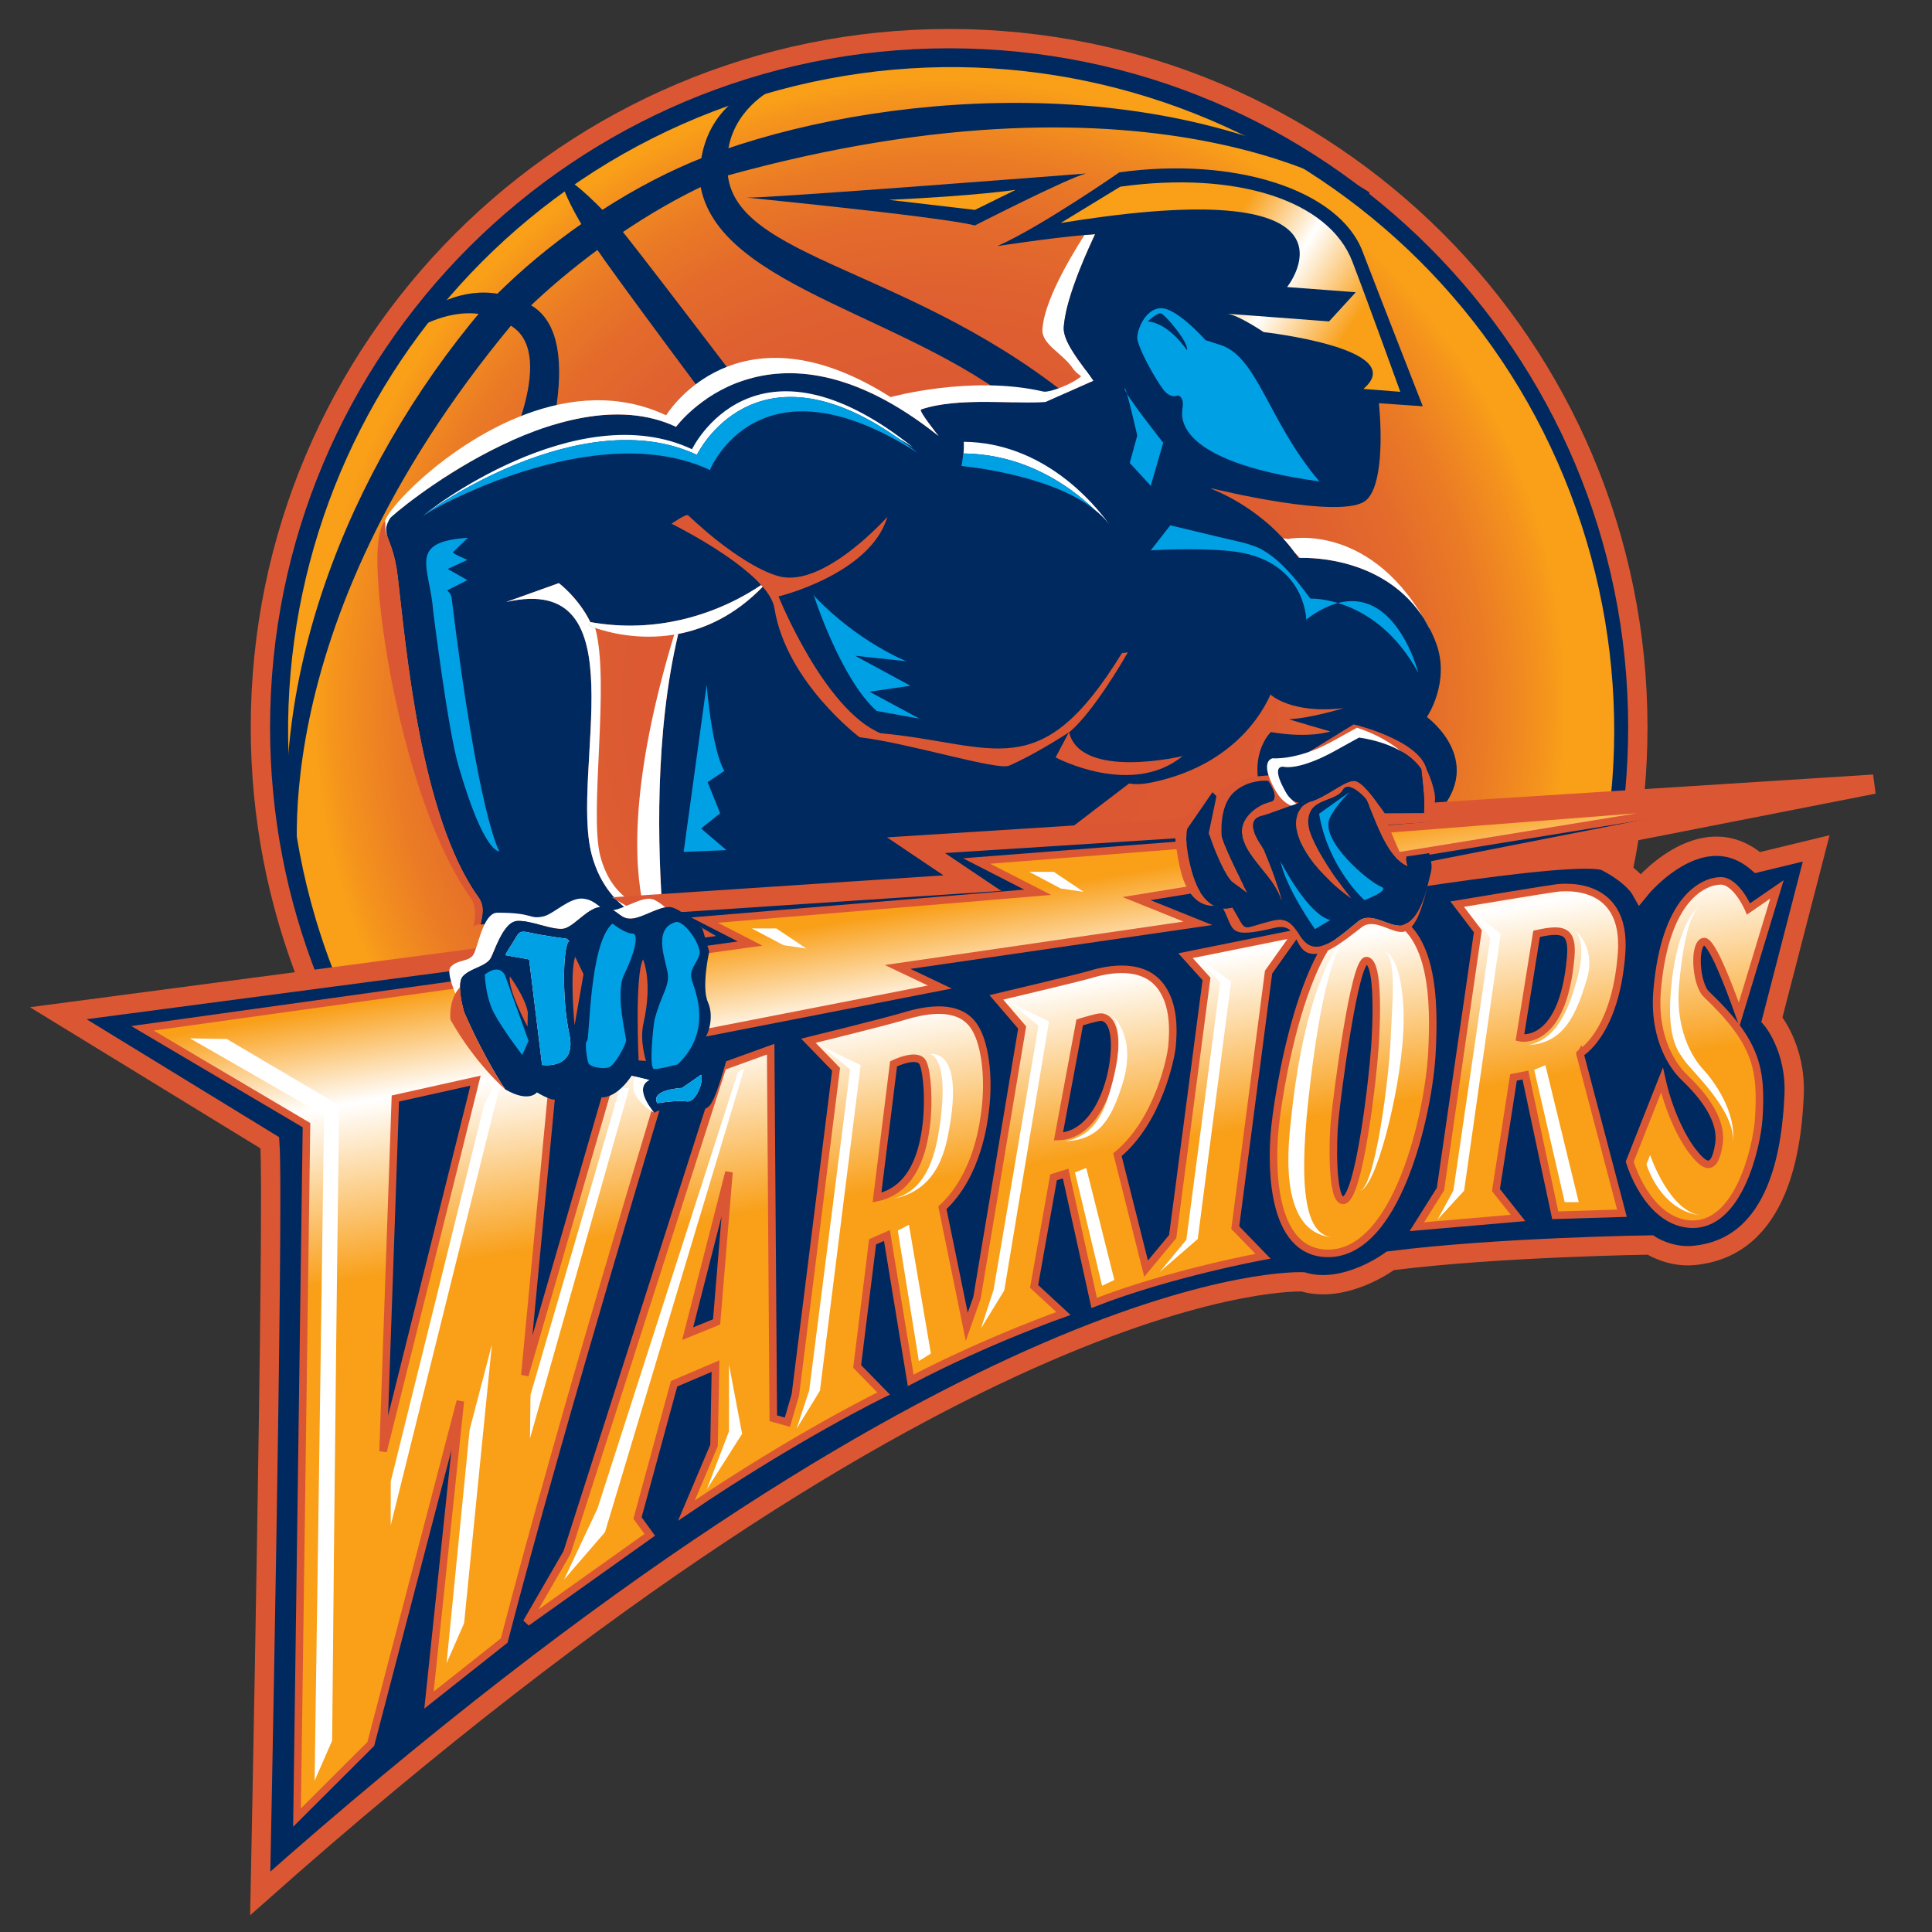 <?xml version="1.0" encoding="utf-8"?>
<!-- Generator: Adobe Illustrator 14.0.0, SVG Export Plug-In . SVG Version: 6.00 Build 43363)  -->
<!DOCTYPE svg PUBLIC "-//W3C//DTD SVG 1.1//EN" "http://www.w3.org/Graphics/SVG/1.1/DTD/svg11.dtd">
<svg version="1.1" id="Layer_1" xmlns="http://www.w3.org/2000/svg" xmlns:xlink="http://www.w3.org/1999/xlink" x="0px" y="0px"
	 width="250px" height="250px" viewBox="0 0 250 250" enable-background="new 0 0 250 250" xml:space="preserve">
<rect x="0" y="0" width="250" height="250" fill="#333333" stroke="none"/>
<g>
	<path fill="#00295F" d="M88.892,120.362l-5.583-3.271l42.519-2.812l-7.299-4.909l92.92-5.922c0.319-3.067,0.485-6.179,0.485-9.331
		C211.934,44.902,172.035,5,122.816,5S33.696,44.902,33.696,94.117c0,11.551,2.199,22.589,6.199,32.719L88.892,120.362z"/>
	<path fill="none" stroke="#DB5733" stroke-width="2.5" d="M190.095,152.562c13.604-15.646,21.839-36.084,21.839-58.444
		C211.934,44.902,172.035,5,122.816,5S33.696,44.902,33.696,94.117c0,46.139,35.07,84.093,80.009,88.656"/>
	<path fill="#DB5733" d="M209.723,111.285c0.197-1.03,0.375-2.065,0.534-3.104l-39.353,7.725
		C170.904,115.905,204.604,110.012,209.723,111.285z"/>
	<radialGradient id="SVGID_1_" cx="121.579" cy="91.141" r="80.925" gradientUnits="userSpaceOnUse">
		<stop  offset="0" style="stop-color:#DB5733"/>
		<stop  offset="0.48" style="stop-color:#DC5932"/>
		<stop  offset="0.653" style="stop-color:#DF6030"/>
		<stop  offset="0.777" style="stop-color:#E46B2B"/>
		<stop  offset="0.876" style="stop-color:#EB7C25"/>
		<stop  offset="0.961" style="stop-color:#F4921D"/>
		<stop  offset="1" style="stop-color:#F99F18"/>
	</radialGradient>
	<path fill="url(#SVGID_1_)" d="M43.138,125.599l45.675-6.035l-5.58-3.271l42.522-2.816l-7.303-4.905l90.019-5.74
		c1.054-10.746,0.091-21.871-3.184-32.857C191.751,24.576,143.972-1.258,98.575,12.282c-45.403,13.537-71.233,61.317-57.7,106.72
		C41.546,121.251,42.304,123.449,43.138,125.599z"/>
	<path d="M139.813,53.177l-5.901,0.462c-14.664-13.201-41.087-16.616-42.858-30.17c-3.408,1.6-7.159,3.703-11.187,6.45
		c2.326,2.583,48.112,63.002,50.712,66.849l-2.911,2.339c0,0-46.849-62.17-50.229-67.476c-3.699,2.699-6.871,5.402-9.574,8.005
		c0.051,0.024,0.096,0.038,0.14,0.062c8.29,3.826,0.596,23.916,0.596,23.916s-9.142,7.413-5.573,1.158
		c3.576-6.251,9.697-19.336,3.244-23.111c-0.096-0.055-0.192-0.103-0.281-0.154c-33.692,40.477-27.673,72.665-27.673,72.665
		c-3.778-25.2,6.888-53,24.542-73.898c-4.597-1.052-9.098,1.76-9.098,1.76c2-2.052,6.316-4.35,10.772-3.49
		c3.121-3.117,6.868-6.313,11.352-9.413c-1.38-2.298-2.076-3.785-2.764-5.549c0,0,1.658,0.99,4.758,4.209
		c4.785-3.117,9.262-5.357,13.325-6.963c0.884-6.025,5.295-8.725,8.454-9.656c0,0-5.402,2.662-6.005,8.745
		c22.782-7.943,58.687-10.019,83.294,5.412c0,0-26.317-18.839-83.301-3.004C94.499,34.259,118.216,34.859,139.813,53.177z"/>
	<path fill="#00295F" stroke="#00295F" d="M139.813,53.177l-5.901,0.462c-14.664-13.201-41.087-16.616-42.858-30.17
		c-3.408,1.6-7.159,3.703-11.187,6.45c2.326,2.583,48.112,63.002,50.712,66.849l-2.911,2.339c0,0-46.849-62.17-50.229-67.476
		c-3.699,2.699-6.871,5.402-9.574,8.005c0.051,0.024,0.096,0.038,0.14,0.062c8.29,3.826,0.596,23.916,0.596,23.916
		s-9.142,7.413-5.573,1.158c3.576-6.251,9.697-19.336,3.244-23.111c-0.096-0.055-0.192-0.103-0.281-0.154
		c-33.692,40.477-27.673,72.665-27.673,72.665c-3.778-25.2,6.888-53,24.542-73.898c-4.597-1.052-9.098,1.76-9.098,1.76
		c2-2.052,6.316-4.35,10.772-3.49c3.121-3.117,6.868-6.313,11.352-9.413c-1.38-2.298-2.076-3.785-2.764-5.549
		c0,0,1.658,0.99,4.758,4.209c4.785-3.117,9.262-5.357,13.325-6.963c0.884-6.025,5.295-8.725,8.454-9.656
		c0,0-5.402,2.662-6.005,8.745c22.782-7.943,58.687-10.019,83.294,5.412c0,0-26.317-18.839-83.301-3.004
		C94.499,34.259,118.216,34.859,139.813,53.177z"/>
	<path fill="#00295F" d="M140.529,22.452c0,0-41.988,3.278-43.882,3.11c-2.802-0.243,24.782,2.404,29.509,3.61
		C126.156,29.173,138.135,23.048,140.529,22.452"/>
	<path fill="#F99F18" d="M131.435,24.562c0,0-5.09,0.781-16.407,1.298l11.129,1.302L131.435,24.562"/>
	<path fill="#FFFFFF" d="M140.491,47.892c-1.343-1.822-2.949-3.977-2.843-5.549c0.014-0.182,0.03-0.374,0.055-0.576
		c0.01-0.055,0.014-0.109,0.027-0.175c0.021-0.147,0.045-0.298,0.068-0.456c0.011-0.055,0.018-0.113,0.031-0.171
		c0.034-0.206,0.078-0.418,0.123-0.634c0.007-0.031,0.017-0.062,0.021-0.089c0.041-0.185,0.093-0.38,0.137-0.579
		c0.021-0.062,0.038-0.134,0.059-0.202c0.044-0.171,0.089-0.346,0.137-0.514c0.021-0.062,0.038-0.127,0.055-0.188
		c0.065-0.226,0.138-0.456,0.209-0.688c0.014-0.048,0.027-0.1,0.048-0.151c0.059-0.185,0.12-0.377,0.186-0.565
		c0.027-0.072,0.051-0.151,0.075-0.226c0.068-0.188,0.13-0.37,0.198-0.555c0.018-0.058,0.041-0.116,0.063-0.171
		c0.085-0.236,0.171-0.476,0.264-0.716c0.021-0.058,0.041-0.109,0.062-0.167c0.075-0.188,0.147-0.38,0.223-0.569
		c0.027-0.072,0.055-0.141,0.085-0.212c0.083-0.206,0.165-0.408,0.25-0.61c0.011-0.038,0.024-0.072,0.042-0.106
		c0.099-0.243,0.198-0.483,0.298-0.723c0.027-0.048,0.044-0.1,0.068-0.151c0.082-0.192,0.164-0.387,0.253-0.579
		c0.018-0.052,0.042-0.103,0.065-0.158c0.209-0.473,0.418-0.938,0.627-1.384c0.014-0.024,0.021-0.048,0.034-0.076
		c0.093-0.205,0.191-0.411,0.284-0.613c0.007-0.007,0.014-0.024,0.021-0.034c-0.438,0.027-0.9,0.062-1.384,0.106
		c-2.264,3.539-5.213,8.745-5.446,12.188c-0.134,1.983,2.624,3.093,3.96,5.1c0.411,0.613,1.322,1.206,2.229,1.744l0.397-0.175
		C141.19,48.848,140.848,48.382,140.491,47.892"/>
	<path fill="#00295F" d="M184.641,92.781c0,0,3.117-4.569,1.144-9.684c-0.267-0.692-0.562-1.333-0.884-1.938
		c-4.788-9.022-15.235-9.016-16.688-8.964c-0.117,0.003-0.179,0.01-0.179,0.01c-0.157-0.243-0.322-0.479-0.493-0.699
		c-0.486-0.671-1-1.284-1.527-1.863c-4.248-4.617-9.399-6.443-9.399-6.443l0.404,0.044c0,0,16.729,4.121,19.757,1.486
		c2.131-1.856,2.049-8.577,1.651-12.554l5.68,0.394c0,0-5.591-14.277-7.804-20.059c-3.041-7.937-16.51-12.28-31.465-10.208
		c0,0-10.163,7.063-15.784,9.543c0,0,6.532-1.017,11.276-1.435c0.483-0.044,0.945-0.079,1.384-0.106
		c-0.007,0.01-0.014,0.027-0.021,0.034c-0.093,0.202-0.191,0.408-0.284,0.613c-0.014,0.028-0.021,0.052-0.034,0.076
		c-0.209,0.445-0.418,0.911-0.627,1.384c-0.023,0.055-0.048,0.106-0.065,0.158c-0.089,0.191-0.171,0.387-0.253,0.579
		c-0.024,0.051-0.041,0.103-0.068,0.151c-0.1,0.24-0.199,0.479-0.298,0.723c-0.018,0.034-0.031,0.068-0.042,0.106
		c-0.085,0.202-0.167,0.404-0.25,0.61c-0.03,0.072-0.058,0.141-0.085,0.212c-0.075,0.188-0.147,0.38-0.223,0.569
		c-0.021,0.058-0.041,0.109-0.062,0.167c-0.093,0.24-0.179,0.479-0.264,0.716c-0.021,0.055-0.045,0.113-0.063,0.171
		c-0.068,0.185-0.13,0.367-0.198,0.555c-0.024,0.075-0.048,0.154-0.075,0.226c-0.065,0.188-0.127,0.38-0.186,0.565
		c-0.021,0.051-0.034,0.103-0.048,0.151c-0.071,0.233-0.144,0.462-0.209,0.688c-0.017,0.062-0.034,0.126-0.055,0.188
		c-0.048,0.167-0.093,0.342-0.137,0.514c-0.021,0.068-0.038,0.141-0.059,0.202c-0.044,0.199-0.096,0.394-0.137,0.579
		c-0.004,0.028-0.014,0.059-0.021,0.089c-0.045,0.216-0.089,0.428-0.123,0.634c-0.014,0.058-0.021,0.116-0.031,0.171
		c-0.023,0.158-0.048,0.309-0.068,0.456c-0.014,0.065-0.018,0.12-0.027,0.175c-0.024,0.202-0.041,0.394-0.055,0.576
		c-0.106,1.572,1.5,3.727,2.843,5.549c0.356,0.49,0.699,0.956,0.979,1.377l-0.397,0.175l-5.778,2.572
		c-3.933,0.326-11.256-0.682-16.113,0.97c-0.384,0.13,2.278,3.436,2.278,3.436c-10.971-8.752-19.442-9.081-25.183-7.207
		c-5.782,1.891-8.793,6.015-8.793,6.015c-14.907-7.001-36.671,11.259-37.024,11.842c-0.548,0.921-0.593,1.462-0.397,2.134
		c0.274,0.979,1.035,2.237,1.401,5.364c1.079,9.098,2.891,31.013,10.451,41.539c0.842,1.178,0.503,2.367,0.277,3.5
		c5.035,0,4.299,0.952,6.306,0.545c1.527-0.312,3.733-2.778,5.737-2.518c2,0.25,2.206,1.726,3.898,1.647
		c1.014-0.051,2.356-0.764,3.593-1.237c-1.603-1.034-4.052-3.244-5.166-7.484C73.742,99.745,82.949,73.935,65.5,77.898l6.81-2.442
		c0,0,2.518,1.87,4.08,5.042c4.375,0.777,8.32,0.479,11.677-0.284l0.168-0.038c7.135-1.668,11.547-5.433,11.547-5.433
		c-3.902,4.542-8.187,6.553-12.016,7.286c-3.086,12.91-2.665,27.848-1.973,36.85c1.059,0.908,1.99,1.98,1.99,1.98l0.171,0.39
		c3.313-0.531,5.981-1.024,7.666-1.442c0,0,34.514-8.717,38.176-9.009c6.453-4.97,12.311-9.416,12.311-9.416
		c0.866,0.147,1.825,0.089,2.836-0.117c9.098-1.85,13.64-7.313,15.462-11.396c0,0,2.617,2.565,9.454,1.761
		c0,0-4.179,1.305-7.043,1.435c-0.041,0.041,5.323,1.586,5.323,1.586s-2.699,0.938-7.693,0.076
		c-1.589,1.658-3.638,6.477,1.788,13.485c6.159-0.49,12.304-0.983,18.285-1.462c0.287-0.278,0.514-0.494,0.65-0.62
		C192.971,98.834,184.641,92.781,184.641,92.781"/>
	<path fill="#00A0E4" d="M157.601,44.539l-1.603-0.524c0,0-1.028-1.161-2.302-2.25c-1.138-0.973-2.47-1.891-3.457-1.88
		c-2.089,0.027-3.188,2.983-3.068,3.966c0.068,0.511,0.428,1.401,0.9,2.381c0.915,1.87,2.251,4.052,2.754,4.515
		c0.908,0.842,1.563,0.421,1.563,0.421s0.863,0.044,0.637,1.62c-0.123,0.863-1.511,6.851,17.709,9.509
		C164.006,54.424,162.684,45.806,157.601,44.539"/>
	<path fill="#00295F" d="M148.51,41.596c0,0,1.268-1.236,1.771-1.031c0.514,0.212,3.572,3.74,3.318,4.765
		C153.6,45.33,151.288,41.795,148.51,41.596"/>
	<linearGradient id="SVGID_2_" gradientUnits="userSpaceOnUse" x1="146.001" y1="23.477" x2="183.02" y2="47.168">
		<stop  offset="0.325" style="stop-color:#F99F18"/>
		<stop  offset="0.541" style="stop-color:#FFFFFF"/>
		<stop  offset="0.784" style="stop-color:#F99F18"/>
	</linearGradient>
	<path fill="url(#SVGID_2_)" d="M166.548,37.144l8.077,0.609l0.809,0.062l-0.418,0.462l-3.035,3.312l-13.188-0.993
		c1.425,0.141,4.72,2.377,4.72,2.377s19.072,2.131,12.907,7.354l1.795,0.137l2.986,0.237c0,0-3.994-11.078-6.206-16.856
		c-3.042-7.94-15.072-11.763-30.03-9.69l-7.714,4.703c1.979-0.322,3.826-0.596,5.566-0.822
		C177.475,23.49,166.548,37.144,166.548,37.144"/>
	<path fill="#FFFFFF" d="M140.491,47.892c-0.247,1.285-4.624,2.98-5.464,2.778c-9.347-2.175-19.784,0.716-19.784,0.716
		c-18.675-11.849-27.834,0.534-28.927,2.175c-0.079,0.113-0.12,0.175-0.12,0.175c-0.394-0.182-0.785-0.35-1.182-0.507
		c-12.307-4.875-25.292,3.744-31.479,9.646c-2.34,2.23-3.71,4.069-3.707,4.642c0.014,1.192,0.106,1.647,0.233,1.688
		c-0.195-0.671-0.15-1.212,0.397-2.134c0.353-0.583,22.118-18.843,37.024-11.842c0,0,3.011-4.124,8.793-6.015
		c5.741-1.874,14.212-1.545,25.183,7.207c0,0-2.662-3.306-2.278-3.436c4.857-1.651,12.18-0.644,16.113-0.97l6.176-2.747
		C141.19,48.848,140.848,48.382,140.491,47.892"/>
	<path fill="#FFFFFF" d="M168.213,72.195c1.452-0.051,11.899-0.058,16.688,8.964l0.117,0.274
		c-7.386-14.068-18.333-11.688-18.333-11.688l-0.671-0.103c0.527,0.579,1.041,1.192,1.527,1.863L168.213,72.195"/>
	<path fill="#FFFFFF" d="M143.522,67.834c-1.977-2.747-8.516-10.557-18.812-10.667c0,0,0.045,0.624-0.031,1.511
		c8.039,0.099,13.814,4.268,16.9,7.224C142.324,66.485,142.981,67.129,143.522,67.834"/>
	<path fill="#FFFFFF" d="M90.18,58.86c0,0,7.31-15.328,26.06-2.141c0.624,0.36,1.261,0.75,1.911,1.168
		C97.51,41.422,89.549,58.13,89.549,58.13c-14.907-7.008-34.486,8.101-34.839,8.687C55.063,66.231,75.276,51.859,90.18,58.86"/>
	<path fill="#00A0E4" d="M146.191,59.905l2.713,2.959l1.613-5.576c0,0-5.118-6.454-4.994-7.015c0.126-0.565,1.637,6.083,1.637,6.083
		L146.191,59.905"/>
	<path fill="#00A0E4" d="M124.639,58.679c0,0-0.103,1.044-0.223,1.627c0,0,11.242,0.969,17.164,5.597
		c-3.086-2.956-8.861-7.125-16.9-7.224C124.666,58.679,124.649,58.679,124.639,58.679"/>
	<path fill="#00A0E4" d="M169.027,80.159c0,0-0.109-7.878-9.844-8.854c-4.597-0.462-10.276-0.089-10.276-0.089l2.531-3.24
		c10.965,2.665,8.909,2.031,10.779,2.665c3.59,1.223,6.796,6.214,7.358,6.82c0,0,8.501-0.383,13.954,9.605
		C183.53,87.064,179.742,72.123,169.027,80.159"/>
	<path fill="#00A0E4" d="M116.24,56.719c-18.75-13.188-26.06,2.141-26.06,2.141c-14.904-7.001-35.117,7.372-35.469,7.958
		c0.353-0.586,22.248-13,37.151-5.998c0,0,6.207-15.503,26.916-2.199C117.911,57.928,117.065,57.298,116.24,56.719"/>
	<path fill="#00A0E4" d="M60.537,69.592l-1.918,1.86c-0.085,0.195,1.867,0.993,1.867,0.993l-2.552,1.179l2.545,1.445l-2.61,1.322
		c0,0,0.51,0.435,0.565,0.932c3.459,28.427,6.179,32.832,6.179,32.832s-1.986,0.421-5.316-11.167
		c-1.363-4.751-3.233-19.819-3.233-19.819C55.642,73.356,52.628,70.105,60.537,69.592"/>
	<path fill="#00A0E4" d="M91.437,88.609l-2.973,21.624L93.989,110l-3.268-2.795l2.466-1.973l-1.624-4.021l2.179-1.462
		C93.742,99.749,92.266,97.837,91.437,88.609"/>
	<path fill="#00A0E4" d="M105.262,76.918c0,0,3.456,10.855,8.173,15.082l5.545,0.997l-6.463-3.49l5.292-0.771l-7.149-3.877
		l6.615,0.699c0,0-6.173-2.429-11.811-8.324"/>
	<path fill="#FCB131" d="M178.667,107.87h0.021c-0.027-0.035-0.048-0.065-0.068-0.093L178.667,107.87"/>
	<path fill="#D95936" d="M81.531,117.211c0.284-0.12,0.562-0.24,0.843-0.353C82.093,116.971,81.815,117.091,81.531,117.211"/>
	<path fill="#FFFFFF" d="M88.234,80.176c-0.059,0.01-0.113,0.024-0.168,0.038c-3.357,0.764-7.303,1.062-11.677,0.284l-0.223,0.425
		c0,0,0.302,0.133,0.846,0.329c1.651,0.569,5.573,1.634,10.231,0.87c0.168-0.031,0.343-0.055,0.521-0.092
		c3.48-0.671,7.333-2.395,10.93-6.104c-0.065-0.072-0.137-0.147-0.202-0.223C96.695,76.929,93.098,79.035,88.234,80.176"/>
	<path fill="#DB5733" d="M138.337,94.758c0.071-0.048,0.116-0.079,0.116-0.079c3.021-2.603,6.73-8.926,7.488-10.266l-0.765,0.096
		c-10.69,17.428-16.403,11.731-31.252,10.365c-7.303-3.076-13.181-17.692-13.181-17.692s11.917-2.887,14.082-10.303
		c0,0-8.173,9.214-13.986,7.704c-2.774-0.716-6.652-3.412-9.354-5.717c-1.014-0.863-1.867-1.641-2.449-2.192
		c-0.236-0.229-2.144,1.096-2.144,1.096s7.981,3.915,11.602,7.933c0.065,0.075,0.137,0.15,0.202,0.223
		c0.812,0.942,1.37,1.887,1.514,2.785c1.538,9.567,11.009,16.685,11.009,16.685c6.381,0.75,17.801,4.336,19.353,3.679
		c2.953-1.25,6.937-3.782,7.731-4.295l-1.706,3.23c0,0,9.793,5.244,16.435-0.171C153.031,97.837,139.878,100.968,138.337,94.758"/>
	<path fill="#FFFFFF" d="M83.268,117.396c-1.658-0.558-4.422-2.141-5.59-6.611c-1.473-5.624,1.292-22.576-0.665-29.533
		c-0.544-0.195-0.846-0.329-0.846-0.329l0.223-0.425c-1.562-3.172-4.08-5.042-4.08-5.042l-6.81,2.442
		c17.449-3.963,8.242,21.847,11.061,32.664c1.113,4.241,3.563,6.45,5.166,7.484c0.829-0.312,1.606-0.517,2.209-0.346
		c0.548,0.165,1.209,0.63,1.829,1.154c0.01-0.003,0.017-0.003,0.027-0.003c-0.692-9.002-1.103-23.926,1.973-36.822
		c-0.178,0.038-0.353,0.062-0.521,0.092C81.531,100.947,81.993,111.771,83.268,117.396"/>
	<path fill="#D95936" d="M79.921,117.786c0.253-0.058,0.514-0.144,0.784-0.247C80.435,117.643,80.174,117.728,79.921,117.786"/>
	<polyline fill="#D95936" points="80.798,118.721 80.798,118.721 80.798,118.718 80.798,118.721 	"/>
	<path fill="#D95936" d="M84.847,118.102c0.161-0.069,0.318-0.134,0.476-0.199C85.165,117.968,85.007,118.033,84.847,118.102"/>
	<path fill="#DB5733" d="M62.191,119.608c0.226-1.134,0.565-2.322-0.277-3.5c-7.56-10.526-9.372-32.441-10.451-41.539
		c-0.366-3.127-1.126-4.385-1.401-5.364c-0.126-0.041-0.219-0.497-0.233-1.688c0-0.151-1.072,0.688-0.99,5.484
		c0.182,10.389,4.525,32.681,12.081,43.207c0.757,1.055,0.576,2.377,0.367,3.675c0.24-0.171,0.5-0.274,0.784-0.274
		C62.109,119.608,62.15,119.608,62.191,119.608"/>
	<path fill="#00295F" d="M235.014,109.785l-5.728,22.141c0,0,3.151,3.686,2.871,9.817c-0.288,6.131-1.617,19.688-13.037,20.717
		c-3.11,0.284-5.577-1.36-5.577-1.36s-19.757,0.274-33.637,2.049c0,0-5.802,4.356-11.311,2.723c0,0-43.279-2.227-134.92,79.129
		c0,0,1.812-89.217,1.24-97.126L7.54,131.11l81.352-10.748l-5.583-3.271l42.519-2.812l-7.299-4.909l123.932-7.899l-73.837,14.493
		c0,0,35.761-6.258,39.193-4.487c3.438,1.778,4.439,3.549,4.439,3.549s7.871-9.68,15.174-3.408L235.014,109.785z"/>
	<g>
		<path fill="#FFFFFF" d="M220.442,121.842c1-0.257,3.233,5.601,4.597,9.423l4.898-16.178l-3.679,2.528c0,0-1.576-3.689-3.652-3.631
			c-2.068,0.055-7.131,2.042-8.173,14.177c-0.562,6.587,2.453,10.112,3.151,10.879c0.692,0.768,5.474,4.8,4.844,8.985
			c-0.63,4.192-2.199,2.5-3.404,0.962c-1.433-1.825-3.11-5.384-3.967-9.207l-4.172,10.543c0,0,2.171,7.516,7.597,8.061
			c6.543,0.668,8.886-10.26,9.098-13.63c0.418-6.512-0.308-9.943-6.768-16.096C219.428,127.333,219.113,122.188,220.442,121.842z"/>
		<path fill="#FFFFFF" d="M203.247,123.87c-1.021,11.663-6.57,10.412-6.57,10.412l2.158-13.444
			C202.288,120.057,203.555,120.386,203.247,123.87z M209.83,123.362c0.754-10.039-8.557-8.429-8.604-8.422
			c-0.904,0.103-10.399,1.675-12.667,2.055l2.672,3.507l-4.836,33.376l-3.056,4.857l13.092-1.131l-2.857-3.61l2.274-14.581
			l1.542-0.302l3.856,18.147l8.632-0.267l-5.439-20.666C204.438,136.327,209.05,133.834,209.83,123.362z"/>
		<path fill="#FFFFFF" d="M177.879,135.827c-0.164,2.881-1.966,19.559-4.104,19.501c-1.507-0.041-1.315-7.991-1.083-10.276
			c0.37-3.72,2.569-20.788,4.125-20.744C178.858,124.373,177.824,136.835,177.879,135.827z M178.043,118.102
			c-8.371-0.99-12.297,20.688-13.051,27.68c-0.349,3.233-1.082,15.846,6.372,16.387c9.412,0.688,13.557-18.284,13.934-26.091
			C185.579,130.258,185.832,119.03,178.043,118.102z"/>
		<path fill="#FFFFFF" d="M144.163,136.704c-0.428,4.494-2.768,10.225-7.2,10.362l2.747-14.76c0,0,2.145-0.692,2.754-0.692
			C143.084,131.614,144.588,132.21,144.163,136.704z M119.857,145.597c-0.37,3.1-1.521,8.351-6.375,9.368l2.144-17.302
			c0,0,3.179-1.575,3.826-0.082C119.994,138.835,120.241,142.5,119.857,145.597z M92.728,171.054l-3.744,1.521l5.347-20.904
			L92.728,171.054z M167.712,120.78l-14.304,2.884l2.713,3.011l-4.374,33.332l-3.442,4.158l-3.71-14.746
			c5.351-4.438,6.953-12.711,7.063-14.044c0.119-1.421,0.496-5.426-1.669-7.994c-2.613-3.11-7.642-1.672-8.95-1.271
			c-1.309,0.395-12.108,2.953-12.108,2.953l3.336,3.892l-5.847,34.993l-1.322,3.74l-3.151-15.4
			c4.662-4.323,5.378-11.365,5.542-12.646c0.527-4.165,0.031-9.063-1.695-11.174c-1.928-2.37-5.532-1.962-8.751-0.989
			c-2.549,0.771-12.434,3.199-12.434,3.199l3.58,3.686l-5.269,42.139l-1.034,3.528l-1.822-0.507l-0.339-47.757l-6.21,2.244
			l-20.145,62.893l-5.23,9.043l15.938-11.338l-1.583-2.179l4.73-17.37l5.361-2.284l-0.192,10.272l-3.566,8.412
			c14.38-9.748,25.512-15.14,25.512-15.14l-3.425-3.504l1.997-16.123l1.857-0.819l3.076,18.744
			c9.879-5.18,19.761-8.652,19.761-8.652l-3.795-3.505l2.518-14.115l1.565-0.49l3.692,16.74c9.858-3.851,21.84-6.043,21.84-6.043
			l-3.583-3.699l4.31-33.062L167.712,120.78z"/>
		<path fill="#FFFFFF" d="M49.569,187.807l1.589-45.659l10.375-2.313L49.569,187.807z M82.658,136.102
			c-0.925,2.056-3.038,1.483-3.038,1.483l-11.705,40.371l3.843-40.498l49.849-9.738l-5.45-2.597l38.846-5.648l-7.939-3.196
			l76.31-12.431l-96.999,7.566l7.902,4.045l-43.114,3.604l5.905,3.031l-78.629,10.968l21.22,12.533
			c-0.527,38.768-1.223,89.597-1.223,89.597l9.543-9.522l11.588-44.358l-4.056,38.679l9.731-7.703
			c7.447-28.704,21.145-73.765,21.145-73.765C84.364,138.157,83.579,134.046,82.658,136.102z"/>
	</g>
	<linearGradient id="SVGID_3_" gradientUnits="userSpaceOnUse" x1="114.327" y1="65.991" x2="134.19" y2="182.981">
		<stop  offset="0.434" style="stop-color:#F99F18"/>
		<stop  offset="0.541" style="stop-color:#FFFFFF"/>
		<stop  offset="0.732" style="stop-color:#F99F18"/>
	</linearGradient>
	<path fill="url(#SVGID_3_)" d="M227.58,144.754c-0.212,3.37-2.555,14.298-9.098,13.63c-5.426-0.545-7.597-8.061-7.597-8.061
		l4.172-10.543c0.856,3.823,2.534,7.382,3.967,9.207c1.205,1.538,2.774,3.23,3.404-0.962c0.63-4.186-4.151-8.218-4.844-8.985
		c-0.698-0.767-3.713-4.292-3.151-10.879c1.042-12.136,6.104-14.122,8.173-14.177c2.076-0.058,3.652,3.631,3.652,3.631l3.679-2.528
		l-4.898,16.178c-1.363-3.822-3.597-9.68-4.597-9.423c-1.329,0.346-1.015,5.491,0.37,6.816
		C227.272,134.811,227.998,138.242,227.58,144.754z M204.438,136.327l5.439,20.666l-8.632,0.267l-3.856-18.147l-1.542,0.302
		l-2.274,14.581l2.857,3.61l-13.092,1.131l3.056-4.857l4.836-33.376l-2.672-3.507c2.268-0.38,11.763-1.953,12.667-2.055
		c0.048-0.007,9.358-1.617,8.604,8.422C209.05,133.834,204.438,136.327,204.438,136.327z M198.835,120.838l-2.158,13.444
		c0,0,5.55,1.251,6.57-10.412C203.555,120.386,202.288,120.057,198.835,120.838z M185.298,136.077
		c-0.377,7.807-4.521,26.779-13.934,26.091c-7.454-0.541-6.721-13.153-6.372-16.387c0.754-6.991,4.68-28.67,13.051-27.68
		C185.832,119.03,185.579,130.258,185.298,136.077z M176.817,124.308c-1.556-0.044-3.755,17.024-4.125,20.744
		c-0.232,2.285-0.424,10.235,1.083,10.276c2.138,0.058,3.939-16.62,4.104-19.501C177.824,136.835,178.858,124.373,176.817,124.308z
		 M164.15,125.791l-4.31,33.062l3.583,3.699c0,0-11.981,2.192-21.84,6.043l-3.692-16.74l-1.565,0.49l-2.518,14.115l3.795,3.505
		c0,0-9.882,3.473-19.761,8.652l-3.076-18.744l-1.857,0.819l-1.997,16.123l3.425,3.504c0,0-11.132,5.392-25.512,15.14l3.566-8.412
		l0.192-10.272l-5.361,2.284l-4.73,17.37l1.583,2.179l-15.938,11.338l5.23-9.043l20.145-62.893l6.21-2.244l0.339,47.757l1.822,0.507
		l1.034-3.528l5.269-42.139l-3.58-3.686c0,0,9.885-2.429,12.434-3.199c3.22-0.973,6.823-1.381,8.751,0.989
		c1.727,2.11,2.223,7.009,1.695,11.174c-0.164,1.281-0.88,8.323-5.542,12.646l3.151,15.4l1.322-3.74l5.847-34.993l-3.336-3.892
		c0,0,10.8-2.559,12.108-2.953c1.309-0.4,6.337-1.839,8.95,1.271c2.165,2.568,1.788,6.573,1.669,7.994
		c-0.11,1.333-1.713,9.605-7.063,14.044l3.71,14.746l3.442-4.158l4.374-33.332l-2.713-3.011l14.304-2.884L164.15,125.791z
		 M94.331,151.67l-5.347,20.904l3.744-1.521L94.331,151.67z M119.453,137.581c-0.647-1.493-3.826,0.082-3.826,0.082l-2.144,17.302
		c4.854-1.018,6.004-6.269,6.375-9.368C120.241,142.5,119.994,138.835,119.453,137.581z M142.464,131.614
		c-0.609,0-2.754,0.692-2.754,0.692l-2.747,14.76c4.433-0.138,6.772-5.868,7.2-10.362
		C144.588,132.21,143.084,131.614,142.464,131.614z M86.388,138.523c0,0-13.698,45.061-21.145,73.765l-9.731,7.703l4.056-38.679
		l-11.588,44.358l-9.543,9.522c0,0,0.695-50.829,1.223-89.597l-21.22-12.533l78.629-10.968l-5.905-3.031l43.114-3.604l-7.902-4.045
		l96.999-7.566l-76.31,12.431l7.939,3.196l-38.846,5.648l5.45,2.597l-49.849,9.738l-3.843,40.498l11.705-40.371
		c0,0,2.113,0.572,3.038-1.483C83.579,134.046,84.364,138.157,86.388,138.523z M61.534,139.835l-10.375,2.313l-1.589,45.659
		L61.534,139.835z"/>
	<path fill="none" stroke="#DB5733" stroke-width="2.5" stroke-miterlimit="14" d="M235.014,109.785l-5.728,22.141
		c0,0,3.151,3.686,2.871,9.817c-0.288,6.131-1.617,19.688-13.037,20.717c-3.11,0.284-5.577-1.36-5.577-1.36
		s-19.757,0.274-33.637,2.049c0,0-5.802,4.356-11.311,2.723c0,0-43.279-2.227-134.92,79.129c0,0,1.812-89.217,1.24-97.126
		L7.54,131.11l81.352-10.748l-5.583-3.271l42.519-2.812l-7.299-4.909l123.932-7.899l-73.837,14.493c0,0,35.761-6.258,39.193-4.487
		c3.438,1.778,4.439,3.549,4.439,3.549s7.871-9.68,15.174-3.408L235.014,109.785z"/>
	<path fill="none" stroke="#DB5733" stroke-width="0.975" d="M220.442,121.842c1-0.257,3.233,5.601,4.597,9.423l4.898-16.178
		l-3.679,2.528c0,0-1.576-3.689-3.652-3.631c-2.068,0.055-7.131,2.042-8.173,14.177c-0.562,6.587,2.453,10.112,3.151,10.879
		c0.692,0.768,5.474,4.8,4.844,8.985c-0.63,4.192-2.199,2.5-3.404,0.962c-1.433-1.825-3.11-5.384-3.967-9.207l-4.172,10.543
		c0,0,2.171,7.516,7.597,8.061c6.543,0.668,8.886-10.26,9.098-13.63c0.418-6.512-0.308-9.943-6.768-16.096
		C219.428,127.333,219.113,122.188,220.442,121.842z"/>
	<path fill="none" stroke="#DB5733" stroke-width="0.975" d="M203.247,123.87c-1.021,11.663-6.57,10.412-6.57,10.412l2.158-13.444
		C202.288,120.057,203.555,120.386,203.247,123.87z M209.83,123.362c0.754-10.039-8.557-8.429-8.604-8.422
		c-0.904,0.103-10.399,1.675-12.667,2.055l2.672,3.507l-4.836,33.376l-3.056,4.857l13.092-1.131l-2.857-3.61l2.274-14.581
		l1.542-0.302l3.856,18.147l8.632-0.267l-5.439-20.666C204.438,136.327,209.05,133.834,209.83,123.362z"/>
	<path fill="none" stroke="#DB5733" stroke-width="0.975" d="M177.879,135.827c-0.164,2.881-1.966,19.559-4.104,19.501
		c-1.507-0.041-1.315-7.991-1.083-10.276c0.37-3.72,2.569-20.788,4.125-20.744C178.858,124.373,177.824,136.835,177.879,135.827z
		 M178.043,118.102c-8.371-0.99-12.297,20.688-13.051,27.68c-0.349,3.233-1.082,15.846,6.372,16.387
		c9.412,0.688,13.557-18.284,13.934-26.091C185.579,130.258,185.832,119.03,178.043,118.102z"/>
	<path fill="none" stroke="#DB5733" stroke-width="0.975" d="M144.163,136.704c-0.428,4.494-2.768,10.225-7.2,10.362l2.747-14.76
		c0,0,2.145-0.692,2.754-0.692C143.084,131.614,144.588,132.21,144.163,136.704z M119.857,145.597
		c-0.37,3.1-1.521,8.351-6.375,9.368l2.144-17.302c0,0,3.179-1.575,3.826-0.082C119.994,138.835,120.241,142.5,119.857,145.597z
		 M92.728,171.054l-3.744,1.521l5.347-20.904L92.728,171.054z M167.712,120.78l-14.304,2.884l2.713,3.011l-4.374,33.332
		l-3.442,4.158l-3.71-14.746c5.351-4.438,6.953-12.711,7.063-14.044c0.119-1.421,0.496-5.426-1.669-7.994
		c-2.613-3.11-7.642-1.672-8.95-1.271c-1.309,0.395-12.108,2.953-12.108,2.953l3.336,3.892l-5.847,34.993l-1.322,3.74l-3.151-15.4
		c4.662-4.323,5.378-11.365,5.542-12.646c0.527-4.165,0.031-9.063-1.695-11.174c-1.928-2.37-5.532-1.962-8.751-0.989
		c-2.549,0.771-12.434,3.199-12.434,3.199l3.58,3.686l-5.269,42.139l-1.034,3.528l-1.822-0.507l-0.339-47.757l-6.21,2.244
		l-20.145,62.893l-5.23,9.043l15.938-11.338l-1.583-2.179l4.73-17.37l5.361-2.284l-0.192,10.272l-3.566,8.412
		c14.38-9.748,25.512-15.14,25.512-15.14l-3.425-3.504l1.997-16.123l1.857-0.819l3.076,18.744c9.879-5.18,19.761-8.652,19.761-8.652
		l-3.795-3.505l2.518-14.115l1.565-0.49l3.692,16.74c9.858-3.851,21.84-6.043,21.84-6.043l-3.583-3.699l4.31-33.062L167.712,120.78z
		"/>
	<path fill="none" stroke="#DB5733" stroke-width="0.975" d="M49.569,187.807l1.589-45.659l10.375-2.313L49.569,187.807z
		 M82.658,136.102c-0.925,2.056-3.038,1.483-3.038,1.483l-11.705,40.371l3.843-40.498l49.849-9.738l-5.45-2.597l38.846-5.648
		l-7.939-3.196l76.31-12.431l-96.999,7.566l7.902,4.045l-43.114,3.604l5.905,3.031l-78.629,10.968l21.22,12.533
		c-0.527,38.768-1.223,89.597-1.223,89.597l9.543-9.522l11.588-44.358l-4.056,38.679l9.731-7.703
		c7.447-28.704,21.145-73.765,21.145-73.765C84.364,138.157,83.579,134.046,82.658,136.102z"/>
	<path fill="#FFFFFF" d="M213.529,149.46c0,0,2.474,7.402,6.687,7.831c-5.433-0.556-7.166-6.642-7.166-6.642L213.529,149.46"/>
	<path fill="#FFFFFF" d="M80.215,140.75l-11.567,39.737l-0.072,5.658l12.842-45.327C80.979,140.835,80.215,140.75,80.215,140.75"/>
	<polyline fill="#FFFFFF" points="62.644,142.956 50.563,191.695 50.556,197.398 65.367,137.756 62.644,142.956 	"/>
	<path fill="#FFFFFF" d="M42.979,225.242c0,0,0.38-43.443,0.911-82.211l-14.527-8.581l-4.785-0.089l17.356,9.951
		c-0.534,38.774-1.226,86.119-1.226,86.119L42.979,225.242"/>
	<polyline fill="#FFFFFF" points="60.057,210.037 63.657,173.955 60.773,184.998 57.783,215.227 60.057,210.037 	"/>
	<polyline fill="#FFFFFF" points="78.287,198.258 96.314,138.253 95.472,138.767 77.311,195.206 72.991,204.389 78.287,198.258 	"/>
	<polyline fill="#FFFFFF" points="106.101,179.96 111.369,137.824 106.396,135.431 110.006,138.362 104.71,179.908 103.076,184.886 
		106.101,179.96 	"/>
	<polyline fill="#FFFFFF" points="120.457,175.147 117.617,158.486 116.175,159.236 118.901,176.116 120.457,175.147 	"/>
	<path fill="#FFFFFF" d="M120.343,136.413c0,0,4.217-0.973,2.61,8.916c-0.497,3.08-1.418,8.725-7.447,9.793
		c4.624-1.014,5.618-6.278,6.077-9.364C122.94,136.633,120.343,136.413,120.343,136.413"/>
	<polyline fill="#FFFFFF" points="129.955,166.978 135.736,132.166 130.76,129.775 134.373,132.711 128.564,166.926 
		126.934,171.903 129.955,166.978 	"/>
	<polyline fill="#FFFFFF" points="144.197,165.628 140.563,151.129 139.101,151.707 142.611,166.378 144.197,165.628 	"/>
	<path fill="#FFFFFF" d="M143.69,131.189c0,0,3.606,2.627,1.527,9.166c-1.411,4.416-2.952,7.159-7.351,7.313
		c4.019-0.774,5.148-4.186,5.933-7.057C146.017,132.553,143.69,131.189,143.69,131.189"/>
	<polyline fill="#FFFFFF" points="189.456,154.074 194.184,120.835 190.313,117.697 192.834,121.41 188.065,154.061 
		186.004,157.835 189.456,154.074 	"/>
	<polyline fill="#FFFFFF" points="204.288,155.561 199.973,137.824 198.526,138.435 202.473,155.561 204.288,155.561 	"/>
	<path fill="#FFFFFF" d="M203.836,120.403c0,0,2.774,2.13,1.479,6.381c-1.356,4.45-2.891,8.177-7.501,8.44
		c4.192-0.873,5.515-6.097,6.138-8.118C205.535,121.9,203.836,120.403,203.836,120.403"/>
	<polyline fill="#FFFFFF" points="155.169,124.089 159.307,127.004 154.99,160.325 150.065,164.59 153.511,160.432 157.889,127.104 
		155.169,124.089 	"/>
	<path fill="#FFFFFF" d="M175.098,121.054c-2.213-0.264-4.303,7.532-5.803,21.312c-1.274,11.886-0.302,17.486,3.186,17.74
		c-7.453-0.545-5.687-12.821-5.337-16.051C168.822,128.6,173.008,120.804,175.098,121.054"/>
	<path fill="#FFFFFF" d="M224.196,148.039c0.63-4.196-5.515-9.639-6.275-10.869c-0.541-0.873-2.274-2.411-1.713-9.002
		c0.706-8.265,3.296-10.954,3.987-10.978c-0.691,0.024-2.22,2.062-2.925,10.331c-0.563,6.587,2.432,10.121,3.138,10.879
		C221.559,139.626,224.826,143.843,224.196,148.039"/>
	<path fill="#FFFFFF" d="M178.872,123.092c2.049,0.062,3.028,5.418,2.692,10.834c-0.445,7.573-3.59,20.236-5.734,20.186
		c2.145,0.051,3.96-15.359,4.11-19.504C180.092,130.464,180.921,123.154,178.872,123.092"/>
	<polyline fill="#FFFFFF" points="94.331,176.555 94.331,185.207 91.444,192.757 96.03,185.532 94.331,176.555 	"/>
	<path fill="#FFFFFF" d="M82.391,116.669c-0.13,0.048-0.267,0.103-0.397,0.158c-0.26,0.106-0.527,0.223-0.791,0.332
		c-0.261,0.106-0.524,0.219-0.781,0.312c-0.257,0.096-0.503,0.175-0.74,0.233c-0.12,0.031-0.233,0.055-0.346,0.075
		c0.449,0.253,0.781,0.572,1.172,0.805c0.007,0.003,0.01,0.007,0.014,0.007c0.315,0.182,0.671,0.305,1.161,0.281
		c0.757-0.034,1.712-0.476,2.651-0.87c0.151-0.065,0.302-0.123,0.452-0.185c0.459-0.178,0.897-0.335,1.309-0.404
		c-0.572-0.483-1.175-0.908-1.678-1.059C83.86,116.193,83.147,116.382,82.391,116.669"/>
	<path fill="#FFFFFF" d="M70.251,118.598c-1.846,0.376-1.168-0.497-5.792-0.493c-0.034,0-0.065,0-0.11,0
		c-0.253,0-0.493,0.089-0.709,0.247c-1.271,0.928-1.839,4.131-2.322,5.073c-0.569,1.103-2.062,0.661-2.997,1.688
		c-0.438,0.482,0.007,1.99,0.609,3.466c0.096-0.164,0.202-0.335,0.319-0.496c0.082-0.106,0.178-0.206,0.277-0.302
		c0-0.606,0.096-1.144,0.374-1.449c0.658-0.726,1.901-1.068,2.781-1.589c0.37-0.216,0.682-0.473,0.85-0.802
		c0.243-0.469,0.579-1.397,1.021-2.309c0.137-0.277,0.284-0.558,0.438-0.818c0.524-0.88,1.168-1.596,1.953-1.641
		c1.527-0.085,3.802,0.891,5.316,1.011c0.264,0.021,0.507,0.021,0.712-0.024c0.846-0.168,1.871-1.233,2.953-2.004
		c0.576-0.411,1.165-0.733,1.757-0.795c-0.565-0.394-1.076-0.932-2.168-1.072C73.676,116.057,71.652,118.317,70.251,118.598"/>
	<path fill="#00295F" d="M62.681,124.743c-0.88,0.521-2.124,0.863-2.781,1.589c-0.278,0.306-0.374,0.843-0.374,1.449
		c0,1.429,0.548,3.224,0.548,3.224c2.819,6.415,5.313,9.964,5.313,9.964c3.059,1.781,4.09,0.384,4.09,0.384s1.781,1.089,2.418,0.922
		c0.62-0.158,2.932-2.251,2.932-2.251s1.271,2.059,3.131,1.979c2.086-0.085,3.775-2.812,3.775-2.812l0.503,0.127l1.733,0.425
		l0.062,0.014c-0.027,0.01-0.048,0.023-0.072,0.034c-1.853,0.976,0.195,3.597,0.624,4.104c0.041,0.058,0.068,0.092,0.068,0.092
		c2.795-1.482,5.309,0.778,7.114-0.856c1.161-1.048,3.168-9.566,3.168-9.566l-4.042,0.866c-0.243-0.03-0.729,1.597-0.853,1.531
		c-0.223-0.13-0.178-0.343,0.353-0.678c1.268-0.799,2.093-3.635,1.219-5.587c-0.876-1.956,0.161-6.549,0.161-6.549l-0.88-3
		c0,0-0.4-0.37-0.966-0.839c-0.856-0.709-2.093-1.637-2.922-1.88c-0.26-0.079-0.562-0.072-0.891-0.017c-0.007,0-0.017,0-0.021,0.003
		c-0.411,0.068-0.85,0.226-1.309,0.404c-0.15,0.062-0.301,0.12-0.452,0.185c-0.938,0.394-1.894,0.836-2.651,0.87
		c-0.49,0.024-0.846-0.099-1.161-0.281c-0.003,0-0.007-0.003-0.014-0.007c-0.387-0.229-0.723-0.552-1.172-0.805
		c-0.322-0.195-0.709-0.353-1.233-0.418c-0.137-0.017-0.288-0.014-0.421,0c-0.593,0.062-1.182,0.384-1.757,0.795
		c-1.082,0.771-2.106,1.836-2.953,2.004c-0.206,0.044-0.449,0.044-0.712,0.024c-1.514-0.12-3.789-1.096-5.316-1.011
		c-0.785,0.045-1.429,0.761-1.953,1.641c-0.154,0.26-0.301,0.541-0.438,0.818c-0.212,0.438-0.401,0.874-0.562,1.264
		c-0.178,0.428-0.333,0.798-0.459,1.044C63.363,124.271,63.051,124.527,62.681,124.743"/>
	<path fill="#00A0E4" d="M84.709,131.912c0.829-3.131,1.826-4.12,1.723-5.71c-0.1-1.596-2.151-5.922,0.959-6.875
		c1.134-0.346,3.425,3.018,3.11,4.203c-0.315,1.182-1.415,1.888-0.97,3.326c0.438,1.436,2.716,6.539-1.843,10.876
		c0,0-2.315,0.623-3.042,0.599C83.925,138.308,84.555,132.502,84.709,131.912z"/>
	<path fill="none" d="M84.709,131.912c0.829-3.131,1.826-4.12,1.723-5.71c-0.1-1.596-2.151-5.922,0.959-6.875
		c1.134-0.346,3.425,3.018,3.11,4.203c-0.315,1.182-1.415,1.888-0.97,3.326c0.438,1.436,2.716,6.539-1.843,10.876
		c0,0-2.315,0.623-3.042,0.599C83.925,138.308,84.555,132.502,84.709,131.912z"/>
	<path fill="#00A0E4" d="M79.25,119.509c0,0,1.62,1.295,2.583,1.295c0.963-0.003,0.161,2.846-1.062,5.282
		c-1.223,2.442,0.277,7.988,0.24,8.563c-0.038,0.579-1.466,3.268-2.278,3.486c-0.812,0.213-2.408-0.055-2.604-0.599
		c-0.199-0.552-0.497-2.692-0.161-2.851C76.311,134.536,76.242,122.058,79.25,119.509z"/>
	<path fill="none" d="M79.25,119.509c0,0,1.62,1.295,2.583,1.295c0.963-0.003,0.161,2.846-1.062,5.282
		c-1.223,2.442,0.277,7.988,0.24,8.563c-0.038,0.579-1.466,3.268-2.278,3.486c-0.812,0.213-2.408-0.055-2.604-0.599
		c-0.199-0.552-0.497-2.692-0.161-2.851C76.311,134.536,76.242,122.058,79.25,119.509z"/>
	<path fill="#FFFFFF" d="M73.378,121.486c0,0-3.162-0.418-4.778-0.795c-1.613-0.377-1.445,0.065-2.336,1.432
		c-0.891,1.371-0.877,1.476-0.877,1.476l3.083,0.549l1.672,13.656c0,0,4.542,0.706,3.528-3.983
		c-1.017-4.689-0.798-11.841-0.003-12.026L73.378,121.486z"/>
	<path fill="#00A0E4" d="M73.378,121.486c0,0-3.162-0.418-4.778-0.795c-1.613-0.377-1.445,0.065-2.336,1.432
		c-0.891,1.371-0.877,1.476-0.877,1.476l3.083,0.549l1.672,13.656c0,0,4.542,0.706,3.528-3.983
		c-1.017-4.689-0.798-11.841-0.003-12.026L73.378,121.486z"/>
	<path fill="#00A0E4" d="M62.736,126.1c0,0,0.055,2.86,1.199,5.011c1.141,2.151,3.638,5.402,3.638,5.402l0.825-1.822l-2.953-8.231
		C65.445,126.459,64.908,124.462,62.736,126.1z"/>
	<path fill="none" d="M62.736,126.1c0,0,0.055,2.86,1.199,5.011c1.141,2.151,3.638,5.402,3.638,5.402l0.825-1.822l-2.953-8.231
		C65.445,126.459,64.908,124.462,62.736,126.1z"/>
	<path fill="#FFFFFF" d="M85.049,142.754c0,0,2.589-0.432,3.809-0.233c1.22,0.202,2.264-2.702,1.857-3.452l-2.453,1.709
		C88.262,140.777,84.113,140.962,85.049,142.754z"/>
	<path fill="#00A0E4" d="M85.049,142.754c0,0,2.589-0.432,3.809-0.233c1.22,0.202,2.264-2.702,1.857-3.452l-2.453,1.709
		C88.262,140.777,84.113,140.962,85.049,142.754z"/>
	<path fill="#DB5733" d="M59.526,127.781c-0.099,0.096-0.195,0.195-0.277,0.302c-0.117,0.161-0.223,0.332-0.319,0.496
		c-0.887,1.606-0.637,3.378-0.637,3.378c3.254,5.762,7.094,9.012,7.094,9.012s-2.494-3.549-5.313-9.964
		C60.074,131.005,59.526,129.21,59.526,127.781"/>
	<path fill="#FFFFFF" d="M83.959,139.791c0.003-0.014,0.007-0.034,0.01-0.048l-1.733-0.425c-1.288,2.435,1.905,4.374,2.364,4.638
		c-0.007-0.021-0.01-0.041-0.017-0.062C84.155,143.388,82.106,140.767,83.959,139.791"/>
	<path fill="#DB5733" d="M83.209,124.15c0,0,1.295,2.792,0.055,8.275c-0.521,2.285,0.329,4.861,0.329,4.861l-0.956-0.063
		C82.637,137.225,82.117,126.195,83.209,124.15"/>
	<path fill="#DB5733" d="M74.423,123.794l1.085,2.265l-1.158,6.607C74.351,132.666,73.701,126.062,74.423,123.794"/>
	<path fill="#DB5733" d="M65.976,126.343c0,0,2.014,2.744,2.319,4.638l-0.034,1.87C68.261,132.851,65.671,128.059,65.976,126.343"/>
	<path fill="#DB5733" d="M156.409,107.818c0,0,1.541,4.58,2.952,6.221l2.069,1.559c0,0-3.083-5.95-3.344-7.44
		c0,0-0.397-3.806,1.569-5.625c1.966-1.812,4.467-1.462,4.467-1.462s1.644,2.367,0.246,2.692c-1.404,0.322-4.356,2.069-3.515,4.813
		c0.836,2.737,3.98,4.819,4.994,8.036c0,0,0.192-0.507-2.295-6.597c-0.178-0.452-2.877-3.785-0.328-4.439
		c1.212-0.312,3.068-1.048,4.425-1.521c0.179-0.065,0.35-0.124,0.514-0.178c-0.671-0.093-1.273-0.476-1.746-1.305
		c-0.87-1.521-1.09-2.36-1.035-2.822l-0.945,0.582c0,0-4.302,0.027-6.275,1.85c-0.383,0.356-0.664,0.586-0.877,0.723l0.124,0.123
		L156.409,107.818"/>
	<path fill="#DB5733" d="M175.412,101.071c-1.198-0.302-3.781,2.144-6.028,2.716c-0.246,0.164-1.295,0.417-1.623,2.147
		c-0.549,2.854,2.945,7.447,7.131,10.352c0,0-5.583-6.786-5.61-9.927c-0.014-3.141,3.556-2.524,4.487-4.138
		c0.768-1.326,2.932,1.072,3,1.188c0.665,1.096,2.521,7.642,5.371,8.683c0,0-0.246-0.76-0.253-1.552l-0.576,0.178
		c-0.637-1.479-1.438-3.254-2.534-6.053C177.852,103.338,176.406,101.324,175.412,101.071"/>
	<path fill="#DB5733" d="M181.489,119.708c-1.479,0.479-3.967-1.86-5.693-0.518c-1.719,1.346-4.254,3.878-6.158,3.182
		c-1.897-0.695-1.836-3.99-4.885-3.264c-4.528,1.076-3.179,1.768-5.282-1.695c0,0-0.5,0.202-1.212,0.13
		c1.493,2.795,0.507,3.987,6.686,2.514c3.042-0.723,2.426,2.555,4.323,3.248c1.843,0.675,4.22-1.199,6.926-3.316
		c1.72-1.35,4.104,1.024,5.583,0.544c1.48-0.483,2.254-2.963,3.138-6.659C184.03,117.57,182.969,119.225,181.489,119.708"/>
	<path fill="#DB5733" d="M154.162,112.58c-1.015-3.795-0.528-5.336-0.528-5.336l3.262-4.73l-4.762,4.374c0,0-0.35,1.254,0.534,5.333
		c0.979,4.487,3.22,5.045,4.453,4.991C156.08,116.683,154.922,115.423,154.162,112.58"/>
	<path fill="#DB5733" d="M184.606,99.57c-0.966-3.854-9.447-5.833-9.447-5.833l-8.947,5.504c0.199,0.038,2.049,0.322,6.187-1.891
		l3.452-1.904c0,0,5.734,0.63,8.057,4.073c0,0,0.377,2.963,0.397,4.614l1.329-0.171C186.011,102.485,184.606,99.57,184.606,99.57"/>
	<path fill="#FFFFFF" d="M166.85,102.999c-2.206-3.867-0.227-3.33-0.227-3.33s1.815,0.459,6.214-1.884l3.445-1.904
		c0,0,4.371-0.24,6.7,3.203c-2.329-3.442-7.392-4.912-7.392-4.912l-3.453,1.905c-4.391,2.343-7.46,2.045-7.46,2.045
		s-1.85,0.281,0.363,4.155c0.863,1.518,1.932,2.134,3.041,2.209c0.179-0.065,0.356-0.124,0.514-0.175
		C167.925,104.215,167.322,103.832,166.85,102.999"/>
	<path fill="#00295F" d="M175.851,95.446l-3.452,1.904c-4.138,2.213-5.987,1.929-6.187,1.891c-0.014-0.003-0.021-0.003-0.021-0.003
		s-0.732-0.198-0.809,0.511c-0.055,0.462,0.165,1.301,1.035,2.822c0.473,0.829,1.075,1.212,1.746,1.305
		c-0.164,0.055-0.335,0.113-0.514,0.178c-1.356,0.473-3.213,1.209-4.425,1.521c-2.549,0.654,0.15,3.987,0.328,4.439
		c2.487,6.09,2.295,6.597,2.295,6.597c-1.014-3.216-4.158-5.299-4.994-8.036c-0.842-2.744,2.11-4.491,3.515-4.813
		c1.397-0.325-0.246-2.692-0.246-2.692s-2.501-0.35-4.467,1.462c-1.967,1.819-1.569,5.625-1.569,5.625
		c0.261,1.49,3.344,7.44,3.344,7.44l-2.069-1.559c-1.411-1.641-2.952-6.221-2.952-6.221l1-4.792l-0.124-0.123l-0.39-0.391
		l-3.262,4.73c0,0-0.486,1.542,0.528,5.336c0.76,2.843,1.918,4.104,2.959,4.631c0.404,0.209,0.795,0.305,1.138,0.332
		c0.712,0.072,1.212-0.13,1.212-0.13c2.104,3.463,0.754,2.771,5.282,1.695c3.049-0.726,2.987,2.569,4.885,3.264
		c1.904,0.696,4.439-1.836,6.158-3.182c1.727-1.343,4.214,0.997,5.693,0.518c1.479-0.483,2.541-2.138,3.425-5.833
		c0.356-1.49,0.528-1.613,0.014-3.47l-2.952,0.432c-0.021,0.154,0.164,1.257,0.164,1.257c-2.85-1.041-4.706-7.587-5.371-8.683
		c-0.068-0.117-2.232-2.514-3-1.188c-0.932,1.613-4.501,0.997-4.487,4.138c0.027,3.141,5.61,9.927,5.61,9.927
		c-4.186-2.905-7.68-7.498-7.131-10.352c0.328-1.73,1.377-1.983,1.623-2.147c2.247-0.572,4.83-3.018,6.028-2.716
		c0.994,0.253,2.439,2.268,3.364,3.596c0.021,0.024,0.041,0.055,0.062,0.076c0.021,0.038,0.041,0.065,0.062,0.096
		c0.103,0.144,0.192,0.284,0.281,0.404l5.104-0.027c0-0.103,0.021-0.969,0.021-1.083c-0.021-1.651-0.397-4.614-0.397-4.614
		C181.585,96.077,175.851,95.446,175.851,95.446"/>
	<path fill="#00A0E4" d="M170.686,105.301l3.987-2.836c0,0-1.856,1.747-2.61,3.405c-1.309,2.894,5.035,8.245,6.659,8.872
		c1.239,0.476-2.165,1.733-2.165,1.733S171.912,112.412,170.686,105.301"/>
	<path fill="#00A0E4" d="M165.698,111.453c0,0,3.467,6.878,6.446,7.598l-1.993,1.178
		C170.151,120.229,166.432,115.012,165.698,111.453"/>
	<polyline fill="#FFFFFF" points="97.288,120.143 100.463,120.143 104.327,122.736 101.377,122.304 97.288,120.143 	"/>
	<polyline fill="#FFFFFF" points="133.182,112.813 136.36,112.813 140.224,115.406 137.268,114.974 133.182,112.813 	"/>
</g>
</svg>
